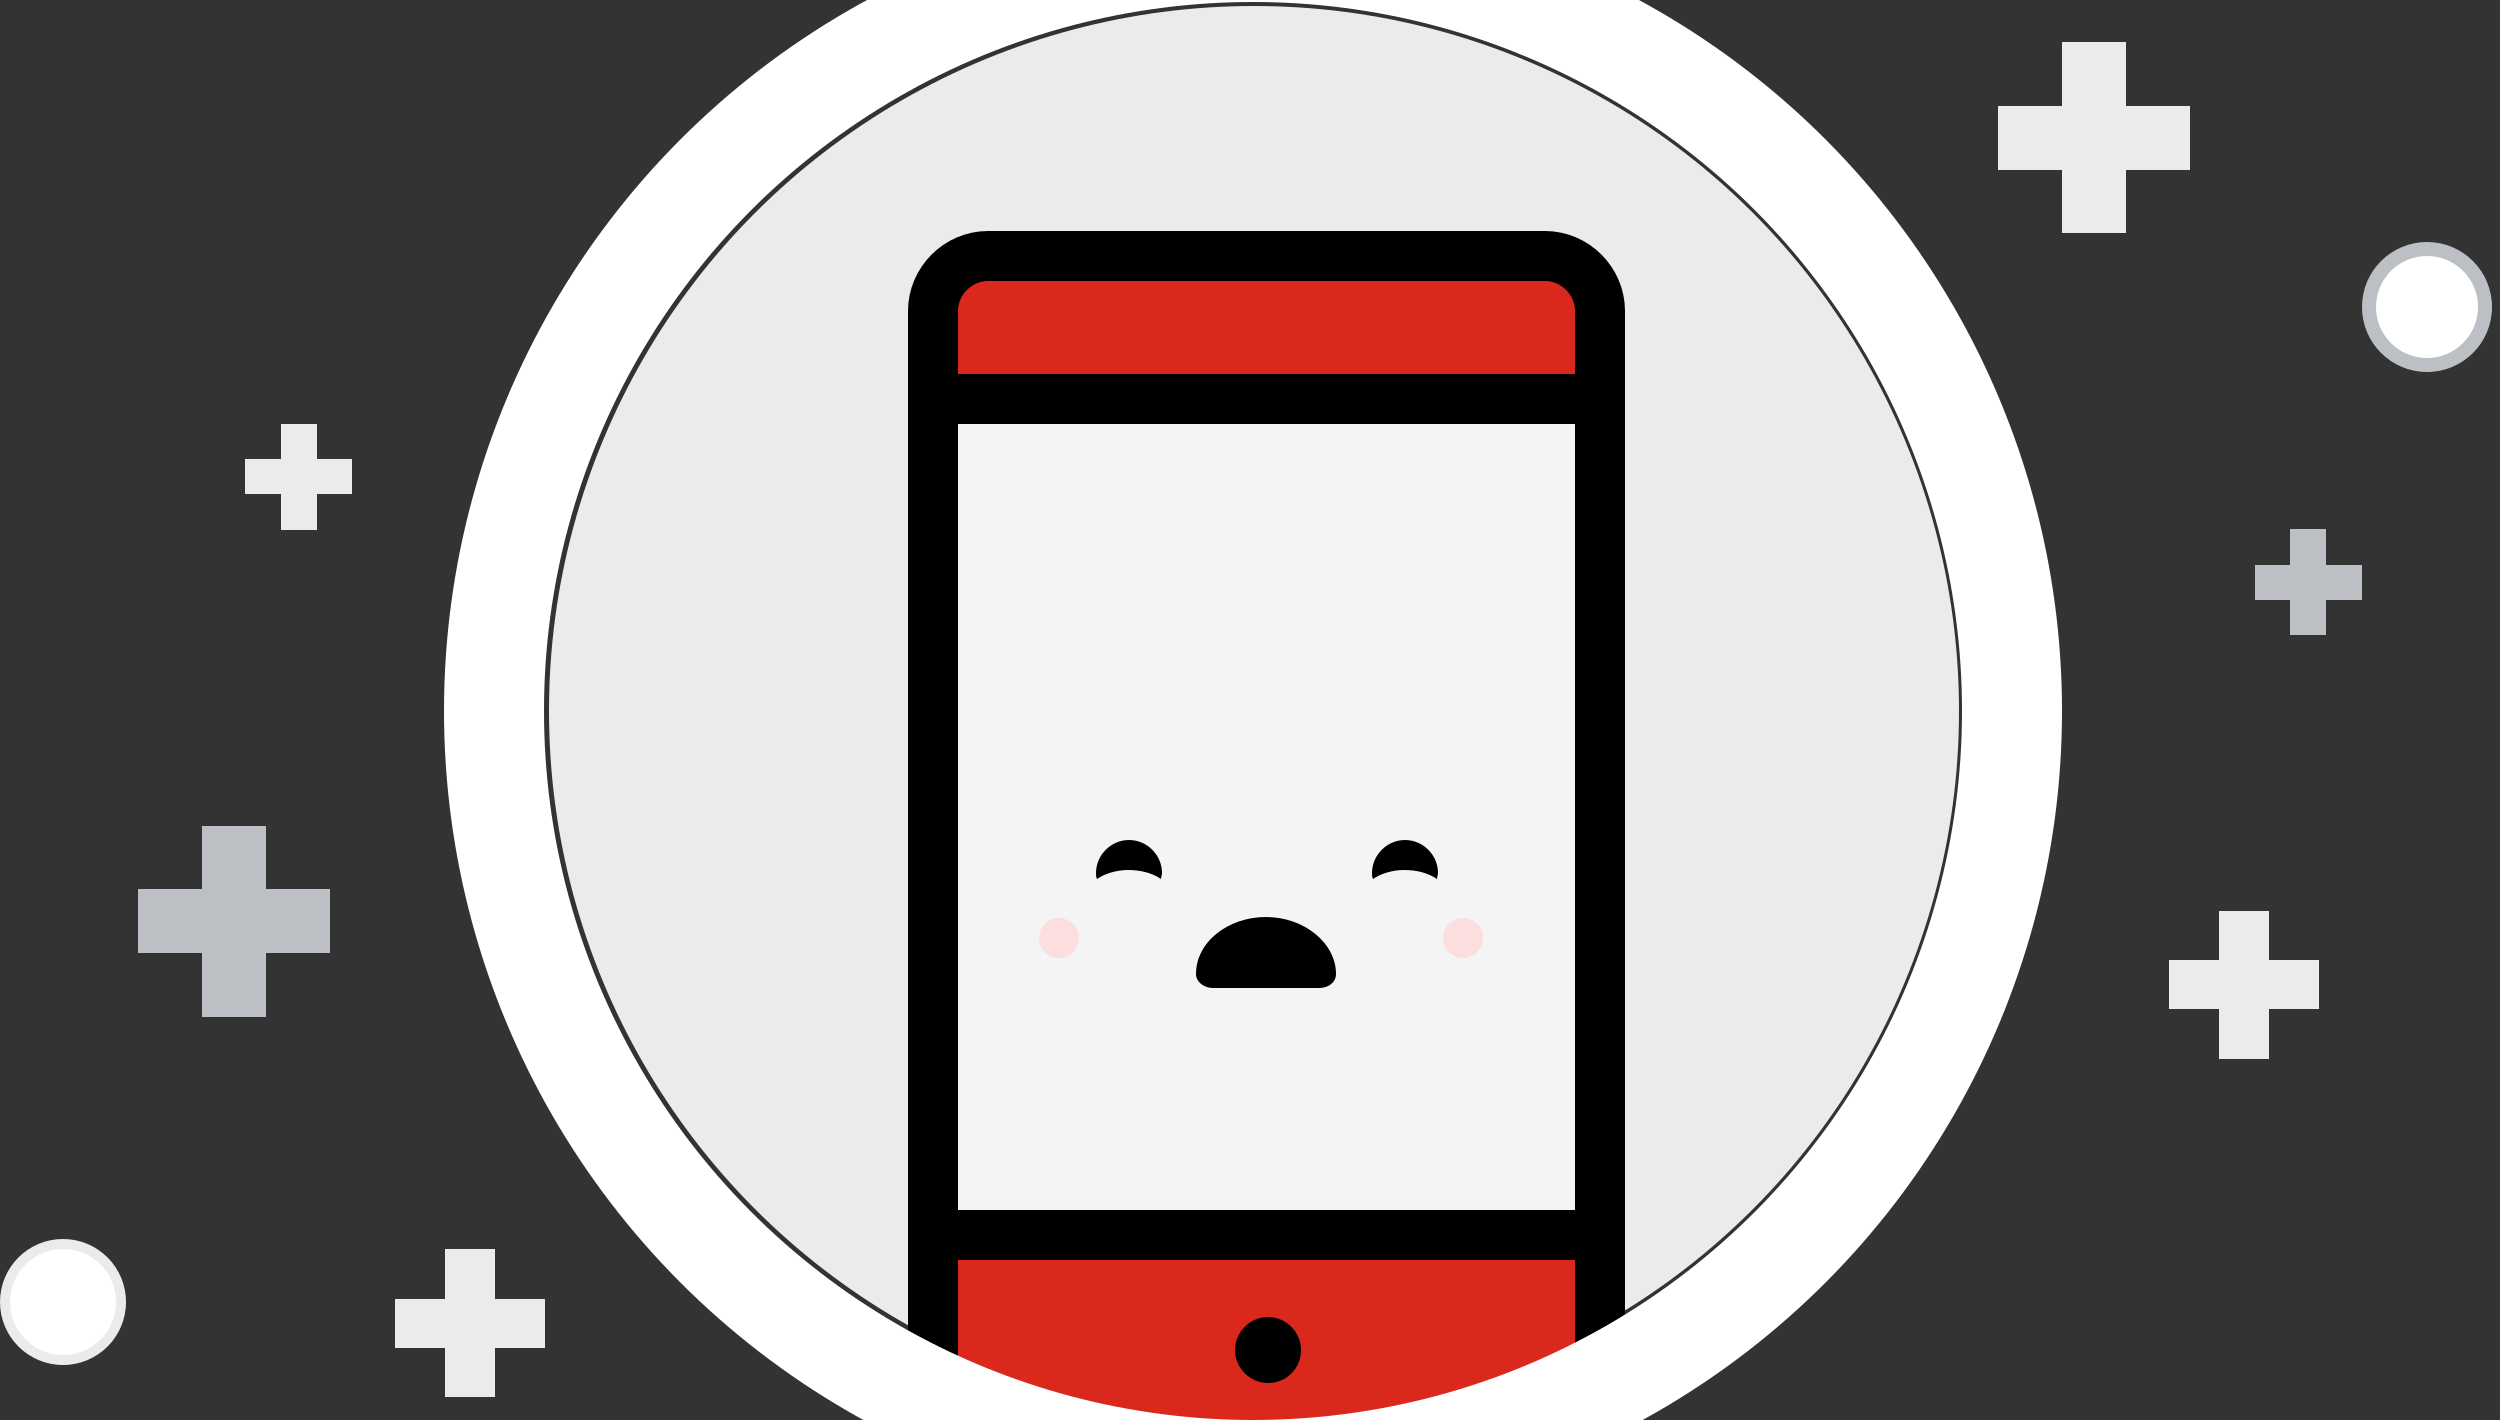 <svg version="1.1" xmlns="http://www.w3.org/2000/svg" viewBox="0 0 250 142">
	<rect x="0" y="0" width="250" height="142" fill="#333333" stroke="none"/>
	<g>
		<circle style="fill:#FFFFFF;stroke:#BCC0C4;stroke-width:1.4;" cx="242.7" cy="30.7" r="5.8"/>
		<circle style="fill:#EBEBEB;" cx="125.4" cy="71.1" r="70.5"/>
		<circle style="fill:#FFFFFF;stroke:#EBEBEB;" cx="6.3" cy="130.2" r="5.8"/>
		<rect x="44.5" y="124.9" style="fill:#EBEBEB;" width="5" height="14.8"/>
		<rect x="39.5" y="129.9" style="fill:#EBEBEB;" width="15" height="4.9"/>
		<rect x="20.2" y="82.6" style="fill:#BCC0C4;" width="6.4" height="19.1"/>
		<rect x="13.8" y="88.9" style="fill:#BCC0C4;" width="19.2" height="6.4"/>
		<rect x="28.1" y="42.4" style="fill:#EBEBEB;" width="3.6" height="10.6"/>
		<rect x="24.5" y="45.9" style="fill:#EBEBEB;" width="10.7" height="3.5"/>
		<rect x="206.2" y="4.2" style="fill:#EBEBEB;" width="6.4" height="19.1"/>
		<rect x="199.8" y="10.6" style="fill:#EBEBEB;" width="19.2" height="6.4"/>
		<rect x="229" y="52.9" style="fill:#BCC0C4;" width="3.6" height="10.6"/>
		<rect x="225.5" y="56.5" style="fill:#BCC0C4;" width="10.7" height="3.5"/>
		<rect x="221.9" y="91.1" style="fill:#EBEBEB;" width="5" height="14.8"/>
		<rect x="216.9" y="96" style="fill:#EBEBEB;" width="15" height="4.9"/>
	</g>
	<g>
		<rect x="93.8" y="40.9" style="fill:#F4F4F4;" width="64.9" height="81.3"/>
		<rect x="94.8" y="125.1" style="fill:#DA291C;" width="63.5" height="16.9"/>
		<rect x="95.2" y="27.5" style="fill:#DA291C;" width="62.7" height="10.5"/>
		<path style="fill:none;stroke:#000000;stroke-width:5;" d="M154.4,144.8H98.8c-3,0-5.5-2.5-5.5-5.5V31.1c0-3,2.5-5.5,5.5-5.5h55.7
			c3,0,5.5,2.5,5.5,5.5v108.3C159.9,142.4,157.4,144.8,154.4,144.8z"/>
		<line style="fill:none;stroke:#000000;stroke-width:5;" x1="93.5" y1="39.9" x2="159.9" y2="39.9"/>
		<line style="fill:none;stroke:#000000;stroke-width:5;" x1="93" y1="123.5" x2="159.4" y2="123.5"/>
		<circle style="fill:#FCDEDE;" cx="105.9" cy="93.8" r="2"/>
		<circle style="fill:#FCDEDE;" cx="146.3" cy="93.8" r="2"/>
		<path d="M126.8,138.3L126.8,138.3c-1.8,0-3.3-1.5-3.3-3.3l0,0c0-1.8,1.5-3.3,3.3-3.3h0c1.8,0,3.3,1.5,3.3,3.3l0,0
			C130.1,136.9,128.6,138.3,126.8,138.3z"/>
		<path id="Fill-9_1_" d="M131.9,98.8c1,0,1.7-0.6,1.7-1.4c0-3.1-3.2-5.7-7-5.7s-7,2.5-7,5.7c0,0.8,0.8,1.4,1.7,1.4H131.9z"/>
		<path d="M140.4,87c1.3,0,2.4,0.3,3.3,0.9c0-0.2,0.1-0.4,0.1-0.6c0-1.8-1.5-3.3-3.3-3.3s-3.3,1.5-3.3,3.3c0,0.2,0,0.4,0.1,0.6
			C138,87.4,139.2,87,140.4,87z"/>
		<path d="M112.8,87c1.3,0,2.4,0.3,3.3,0.9c0-0.2,0.1-0.4,0.1-0.6c0-1.8-1.5-3.3-3.3-3.3s-3.3,1.5-3.3,3.3c0,0.2,0,0.4,0.1,0.6
			C110.4,87.4,111.6,87,112.8,87z"/>
		<circle style="fill:none;stroke:#FFFFFF;stroke-width:10;" cx="125.3" cy="71.1" r="75.9"/>
	</g>
</svg>
